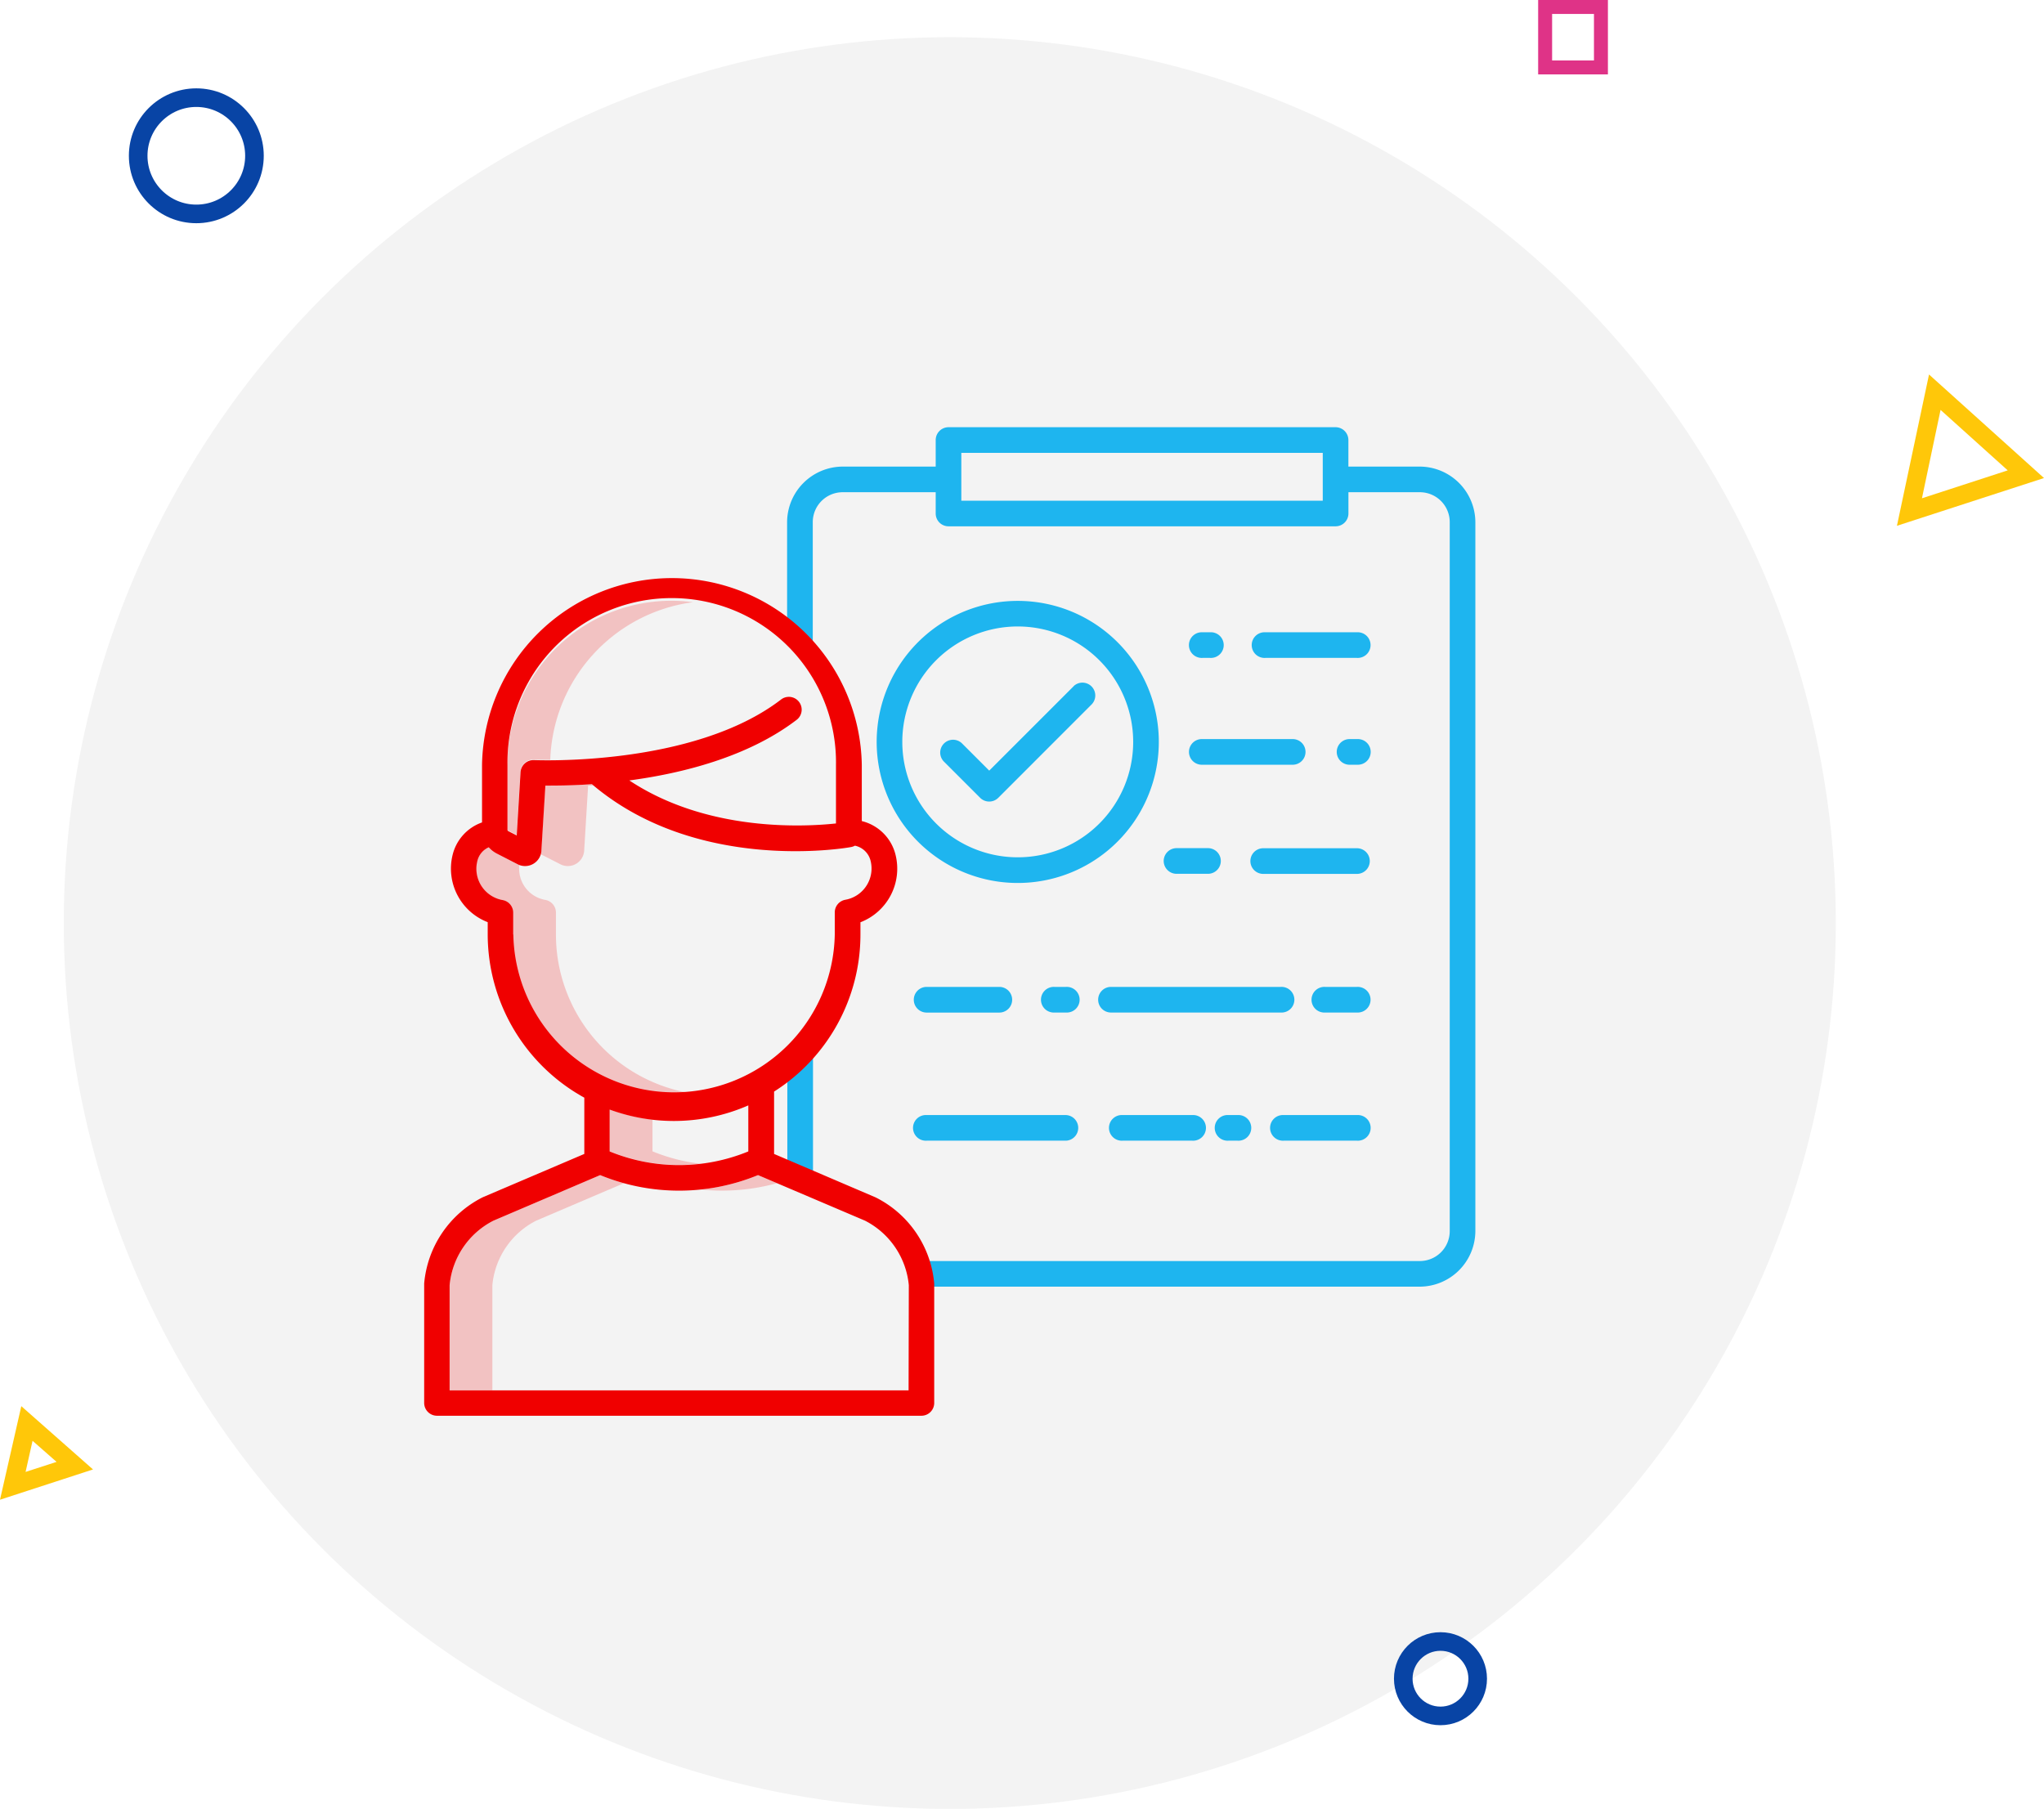 <svg id="Layer_1" data-name="Layer 1" xmlns="http://www.w3.org/2000/svg" viewBox="0 0 439.47 389"><defs><style>.cls-1{opacity:0.05;}.cls-2,.cls-4{fill:none;}.cls-2{stroke:#0844a5;stroke-width:4px;}.cls-3{fill:#ffc709;}.cls-4{stroke:#df3387;stroke-width:3px;}.cls-5{opacity:0.2;}.cls-6{fill:#f00000;}.cls-7{fill:#1eb5ef;}</style></defs><g id="Group_7" data-name="Group 7"><circle id="Ellipse_1" data-name="Ellipse 1" class="cls-1" cx="204.21" cy="198.5" r="190.5"/><g id="Ellipse_2" data-name="Ellipse 2"><circle class="cls-2" cx="42.21" cy="33.5" r="12.5"/></g><g id="Ellipse_3" data-name="Ellipse 3"><circle class="cls-2" cx="309.71" cy="361" r="8"/></g><g id="Polygon_2" data-name="Polygon 2"><path class="cls-3" d="M417.23,88l-4,19,18.44-6L417.23,88m-2.48-7.62,24.72,22.27-31.62,10.27Z" transform="translate(0 0.15)"/></g><g id="Polygon_3" data-name="Polygon 3"><path class="cls-3" d="M7,309.69l-1.5,6.69,6.66-2.16L7,309.69m-2.42-7.45L20,315.85,0,322.36Z" transform="translate(0 0.15)"/></g><g id="Rectangle_12" data-name="Rectangle 12"><rect class="cls-4" x="332.21" y="1.5" width="12" height="13"/></g><g id="immigration"><g id="Group_89" data-name="Group 89" class="cls-5"><path id="Path_2" data-name="Path 2" class="cls-6" d="M149,129.35a35.26,35.26,0,0,0-39.91,35v13.89a.35.35,0,0,0,.19.24l1.8.92.82-13.61a2.77,2.77,0,0,1,2.9-2.59c.06,0,1.35.06,3.51.05A35.37,35.37,0,0,1,149,129.35Z" transform="translate(0 0.15)"/><path id="Path_3" data-name="Path 3" class="cls-6" d="M120.47,185.7a3.52,3.52,0,0,0,4.75-1.53,3.58,3.58,0,0,0,.38-1.33v-.05l.85-14h1.16l-.38-.31c-4.24.29-7.72.33-10,.31l-.85,14v.05a3.47,3.47,0,0,1-.14.7Z" transform="translate(0 0.15)"/><path id="Path_4" data-name="Path 4" class="cls-6" d="M119.53,200.81v-4.72a2.77,2.77,0,0,0-2.29-2.72,6.79,6.79,0,0,1-5.62-6.7,7,7,0,0,1,0-.8l-.38-.17-4.5-2.32a5.77,5.77,0,0,1-1.7-1.32,4.28,4.28,0,0,0-2.46,3,6.83,6.83,0,0,0,5,8.25l.42.09a2.76,2.76,0,0,1,2.29,2.71v4.72a34.49,34.49,0,0,0,34.44,34.56,33.77,33.77,0,0,0,4.71-.31A34.6,34.6,0,0,1,119.53,200.81Z" transform="translate(0 0.15)"/><path id="Path_5" data-name="Path 5" class="cls-6" d="M140.29,247.44v-6.83a39.29,39.29,0,0,1-9.19-2.17v9a39.16,39.16,0,0,0,19.5,2.66,38.75,38.75,0,0,1-10.31-2.66Z" transform="translate(0 0.15)"/><path id="Path_6" data-name="Path 6" class="cls-6" d="M155.2,255.89a44.39,44.39,0,0,0,11.86-1.6L163,252.55a44.4,44.4,0,0,1-12.37,3.1,44.15,44.15,0,0,0,4.6.24Z" transform="translate(0 0.15)"/><path id="Path_7" data-name="Path 7" class="cls-6" d="M115.28,262.35l18.87-8.06a42.12,42.12,0,0,1-5.11-1.74l-22.95,9.8a17.4,17.4,0,0,0-9.42,13.88v22.59h9.19V276.23a17.38,17.38,0,0,1,9.42-13.88Z" transform="translate(0 0.15)"/></g><g id="Group_8" data-name="Group 8"><path id="Path_8" data-name="Path 8" class="cls-7" d="M169.28,226.42h5.52v27h-5.52Z" transform="translate(0 0.15)"/><path id="Path_9" data-name="Path 9" class="cls-7" d="M305.27,100.19H289.91V94.48a2.76,2.76,0,0,0-2.75-2.76H203.93a2.76,2.76,0,0,0-2.75,2.76h0v5.71h-20a12,12,0,0,0-11.95,11.94v26.44h5.52V112.13a6.43,6.43,0,0,1,6.43-6.43h20v4.58a2.75,2.75,0,0,0,2.75,2.75h83.23a2.76,2.76,0,0,0,2.76-2.75V105.7h15.35a6.43,6.43,0,0,1,6.43,6.43V264.6a6.43,6.43,0,0,1-6.43,6.43H197.77v5.51h107.5a12,12,0,0,0,11.94-11.94V112.13A12,12,0,0,0,305.27,100.19Zm-20.87,7.34H206.69V97.24H284.4Z" transform="translate(0 0.15)"/><path id="Path_10" data-name="Path 10" class="cls-7" d="M291.75,182.26H271.6a2.76,2.76,0,0,0,0,5.52h20.15a2.76,2.76,0,0,0,0-5.52Z" transform="translate(0 0.15)"/><path id="Path_11" data-name="Path 11" class="cls-7" d="M250.2,185a2.77,2.77,0,0,0,2.76,2.76h6.76a2.76,2.76,0,0,0,0-5.52H253A2.77,2.77,0,0,0,250.2,185Z" transform="translate(0 0.15)"/><path id="Path_12" data-name="Path 12" class="cls-7" d="M291.75,212.08h-6.84a2.76,2.76,0,1,0,0,5.51h6.84a2.76,2.76,0,1,0,0-5.51Z" transform="translate(0 0.15)"/><path id="Path_13" data-name="Path 13" class="cls-7" d="M236.11,214.84a2.75,2.75,0,0,0,2.75,2.75h36.51a2.76,2.76,0,1,0,0-5.51H238.86a2.75,2.75,0,0,0-2.75,2.76Z" transform="translate(0 0.15)"/><path id="Path_14" data-name="Path 14" class="cls-7" d="M229.2,212.08h-2.46a2.76,2.76,0,1,0,0,5.51h2.46a2.76,2.76,0,1,0,0-5.51Z" transform="translate(0 0.15)"/><path id="Path_15" data-name="Path 15" class="cls-7" d="M199.23,217.6h15.63a2.76,2.76,0,0,0,0-5.52H199.23a2.76,2.76,0,0,0,0,5.52Z" transform="translate(0 0.15)"/><path id="Path_16" data-name="Path 16" class="cls-7" d="M291.75,239.64H276a2.76,2.76,0,1,0,0,5.51h15.77a2.76,2.76,0,1,0,0-5.51Z" transform="translate(0 0.15)"/><path id="Path_17" data-name="Path 17" class="cls-7" d="M264.1,239.64a2.76,2.76,0,1,0,0,5.51h2a2.76,2.76,0,1,0,0-5.51Z" transform="translate(0 0.15)"/><path id="Path_18" data-name="Path 18" class="cls-7" d="M241.36,239.64a2.76,2.76,0,1,0,0,5.51h15a2.76,2.76,0,1,0,0-5.51Z" transform="translate(0 0.15)"/><path id="Path_19" data-name="Path 19" class="cls-7" d="M199.23,245.15h30a2.76,2.76,0,0,0,0-5.51h-30a2.76,2.76,0,1,0,0,5.51Z" transform="translate(0 0.15)"/><path id="Path_20" data-name="Path 20" class="cls-7" d="M291.75,158.79H290a2.76,2.76,0,0,0,0,5.51h1.78a2.76,2.76,0,1,0,0-5.51Z" transform="translate(0 0.15)"/><path id="Path_21" data-name="Path 21" class="cls-7" d="M258.56,164.3H278.1a2.76,2.76,0,0,0,0-5.51H258.56a2.76,2.76,0,1,0,0,5.51Z" transform="translate(0 0.15)"/><path id="Path_22" data-name="Path 22" class="cls-7" d="M291.75,135.82h-19.7a2.76,2.76,0,1,0,0,5.51h19.7a2.76,2.76,0,1,0,0-5.51Z" transform="translate(0 0.15)"/><path id="Path_23" data-name="Path 23" class="cls-7" d="M258.56,141.33h1.62a2.76,2.76,0,1,0,0-5.51h-1.63a2.76,2.76,0,1,0,0,5.51Z" transform="translate(0 0.15)"/><path id="Path_24" data-name="Path 24" class="cls-7" d="M218.83,129.07a30.33,30.33,0,1,0,30.32,30.33h0A30.32,30.32,0,0,0,218.83,129.07Zm0,55.14a24.82,24.82,0,1,1,24.81-24.81h0A24.81,24.81,0,0,1,218.83,184.21Z" transform="translate(0 0.15)"/><path id="Path_25" data-name="Path 25" class="cls-7" d="M230.88,147.38l-18.19,18.19-5.91-5.91a2.76,2.76,0,0,0-3.9,3.9l7.86,7.86a2.76,2.76,0,0,0,3.89,0h0l20.13-20.14a2.76,2.76,0,0,0-3.9-3.9Z" transform="translate(0 0.15)"/></g><path id="Path_26" data-name="Path 26" class="cls-6" d="M188.33,257.38l-.15-.07L166.43,248V234.59A40,40,0,0,0,185,200.82v-2.64a12.35,12.35,0,0,0,7.56-14.45,9.89,9.89,0,0,0-7.27-7.31V164.36a40.83,40.83,0,0,0-81.65,0v12.35a9.87,9.87,0,0,0-6.33,7,12.34,12.34,0,0,0,7.55,14.45v2.64a40.13,40.13,0,0,0,20.77,35.1V248l-21.75,9.28-.15.07a23,23,0,0,0-12.53,18.5c0,.08,0,.15,0,.23v25.46a2.76,2.76,0,0,0,2.76,2.76H198.1a2.75,2.75,0,0,0,2.76-2.76V276.11a1.85,1.85,0,0,0,0-.23A22.92,22.92,0,0,0,188.33,257.38Zm-79.22-93a35.32,35.32,0,1,1,70.63,0v12.55c-6.83.74-27.69,1.85-44.43-9.25,11.5-1.54,25.53-5.07,35.93-13a2.75,2.75,0,0,0-3.26-4.44l-.09.07c-18.93,14.51-52.74,13-53.07,13a2.78,2.78,0,0,0-2.9,2.59l-.82,13.61-1.8-.92a.35.35,0,0,1-.19-.24Zm1.23,36.46v-4.73a2.76,2.76,0,0,0-2.29-2.71,6.83,6.83,0,0,1-5.52-7.91l.09-.43a4.3,4.3,0,0,1,2.46-3,6,6,0,0,0,1.7,1.33l4.5,2.31a3.52,3.52,0,0,0,4.75-1.53,3.39,3.39,0,0,0,.37-1.33v-.05l.86-14c2.25,0,5.73,0,10-.31C149.74,187.63,181.6,182.28,183,182a2.62,2.62,0,0,0,.81-.29,4.38,4.38,0,0,1,3.38,3.29,6.83,6.83,0,0,1-5,8.25l-.43.09a2.76,2.76,0,0,0-2.28,2.71v4.73a34.56,34.56,0,0,1-69.11,0Zm34.55,40.07a39.94,39.94,0,0,0,16-3.35v9.9a39.25,39.25,0,0,1-29.81,0v-9a40.08,40.08,0,0,0,13.79,2.45Zm50.46,57.93H96.67V276.23a17.4,17.4,0,0,1,9.42-13.88l22.95-9.8a44.72,44.72,0,0,0,33.94,0l23,9.8a17.42,17.42,0,0,1,9.42,13.88Z" transform="translate(0 0.15)"/></g></g></svg>